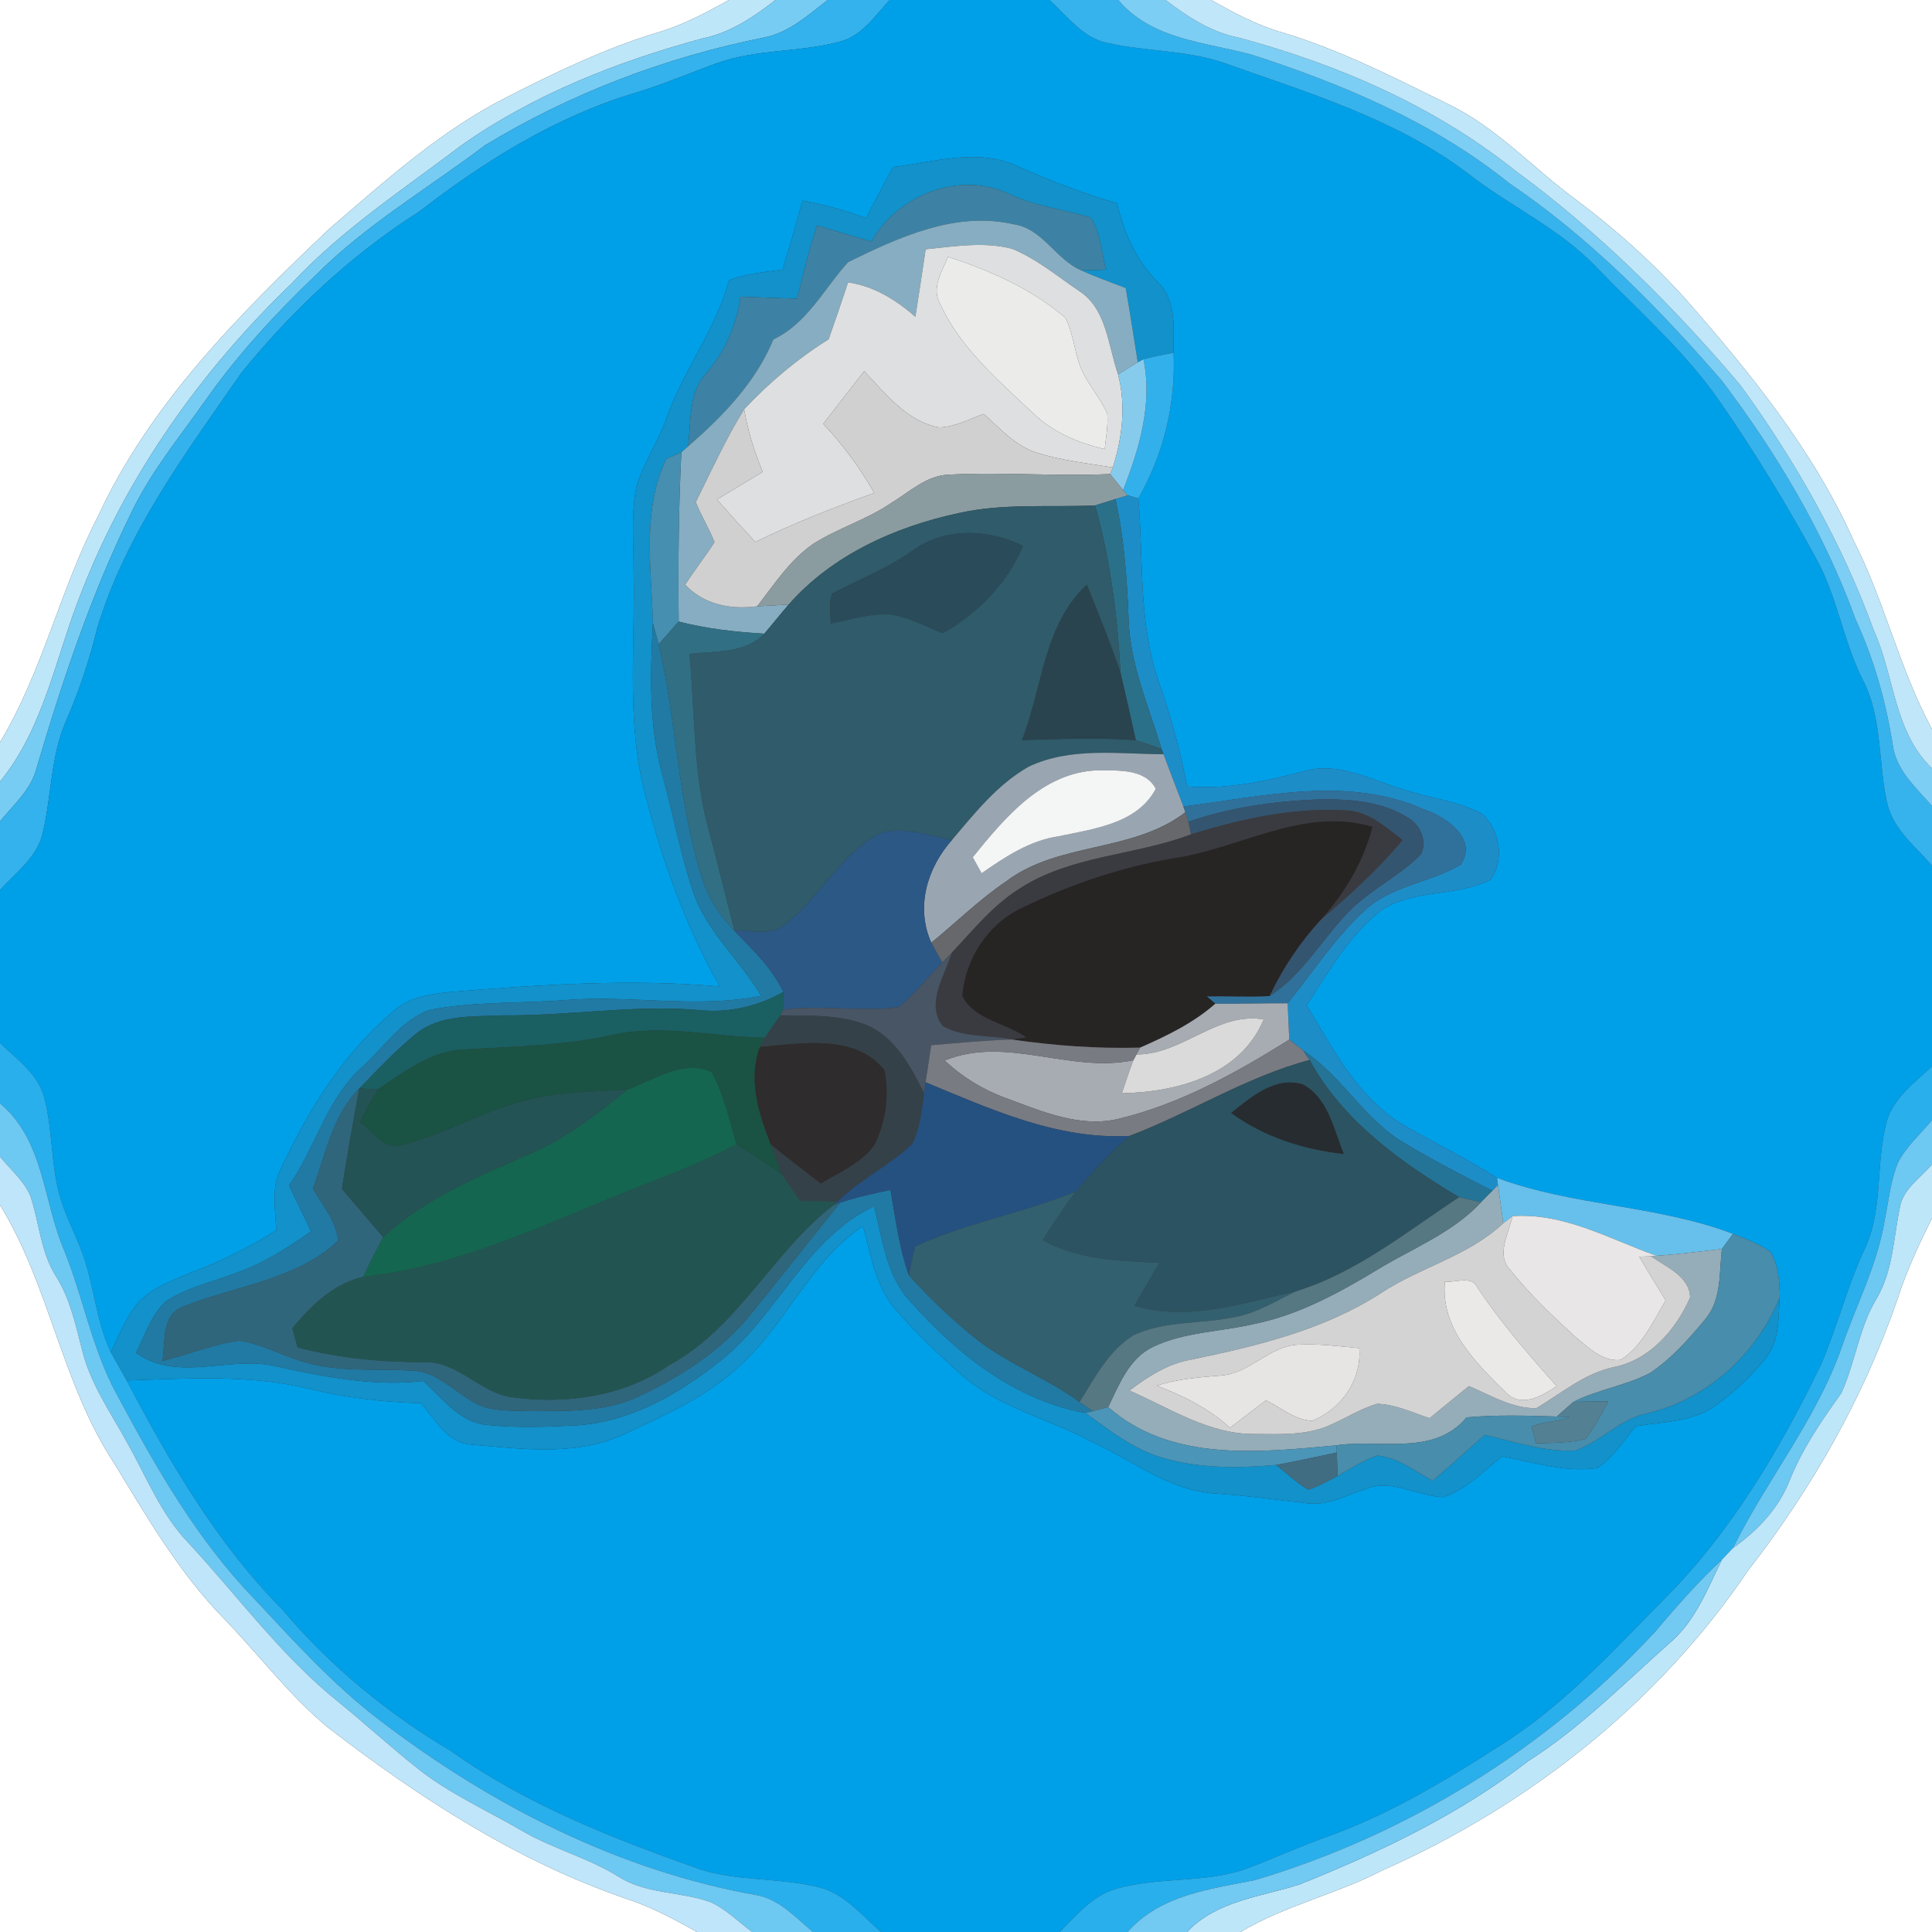 <?xml version="1.0" encoding="UTF-8" ?>
<!DOCTYPE svg PUBLIC "-//W3C//DTD SVG 1.1//EN" "http://www.w3.org/Graphics/SVG/1.1/DTD/svg11.dtd">
<svg width="250pt" height="250pt" viewBox="0 0 250 250" version="1.1" xmlns="http://www.w3.org/2000/svg">
<rect x="0" y="0" width="250" height="250" fill="#333333" stroke="none"/>
<g id="#ffffffff">
<path fill="#ffffff" opacity="1.00" d=" M 0.00 0.00 L 94.32 0.00 C 91.37 1.65 88.37 3.24 85.12 4.20 C 78.35 6.24 71.95 9.32 65.67 12.53 C 57.05 16.85 49.87 23.39 42.61 29.61 C 31.06 40.58 19.43 52.18 12.66 66.85 C 7.77 76.29 5.52 86.89 0.00 96.04 L 0.00 0.00 Z" />
<path fill="#ffffff" opacity="1.00" d=" M 156.72 0.00 L 250.00 0.00 L 250.00 94.35 C 245.78 86.57 243.87 77.80 239.84 69.92 C 234.63 58.28 226.53 48.32 218.20 38.80 C 213.94 34.05 209.18 29.77 204.07 25.95 C 198.47 21.85 193.73 16.53 187.40 13.48 C 180.39 10.03 173.40 6.44 165.89 4.20 C 162.64 3.26 159.65 1.66 156.72 0.00 Z" />
<path fill="#ffffff" opacity="1.00" d=" M 0.00 155.92 C 6.43 166.42 8.00 179.07 14.78 189.36 C 18.99 196.28 23.10 203.37 28.77 209.23 C 33.38 213.94 37.32 219.31 42.43 223.53 C 54.20 232.60 66.86 240.82 80.99 245.68 C 84.23 246.73 87.23 248.33 90.19 250.00 L 0.00 250.00 L 0.00 155.92 Z" />
<path fill="#ffffff" opacity="1.00" d=" M 245.57 168.00 C 246.73 164.42 248.30 161.01 250.00 157.65 L 250.00 250.00 L 160.52 250.00 C 166.29 246.55 172.94 245.11 178.88 242.02 C 197.74 233.69 214.59 220.41 226.17 203.26 C 234.46 192.64 241.19 180.77 245.57 168.00 Z" />
</g>
<g id="#bde6f9ff">
<path fill="#bde6f9" opacity="1.00" d=" M 94.32 0.00 L 100.35 0.00 C 97.53 2.20 94.51 4.24 90.94 4.97 C 79.95 7.94 69.12 12.19 59.76 18.77 C 52.21 24.50 44.20 29.73 37.71 36.71 C 26.09 47.89 16.52 61.33 10.63 76.39 C 7.26 84.69 5.81 94.04 0.00 101.14 L 0.00 96.04 C 5.52 86.89 7.77 76.29 12.66 66.85 C 19.43 52.18 31.06 40.58 42.61 29.61 C 49.87 23.39 57.05 16.85 65.67 12.53 C 71.95 9.32 78.35 6.24 85.12 4.20 C 88.37 3.24 91.37 1.65 94.32 0.00 Z" />
</g>
<g id="#77ccf3ff">
<path fill="#77ccf3" opacity="1.00" d=" M 100.35 0.00 L 107.11 0.00 C 104.60 1.91 102.16 4.19 98.96 4.84 C 86.23 7.37 73.86 12.06 62.77 18.80 C 55.38 24.38 47.29 29.12 40.73 35.73 C 35.61 40.64 30.77 45.87 26.68 51.68 C 23.38 56.37 19.69 60.83 17.16 66.00 C 11.81 76.79 8.01 88.28 4.61 99.81 C 3.79 102.40 1.67 104.23 0.00 106.28 L 0.00 101.14 C 5.81 94.04 7.26 84.69 10.63 76.39 C 16.52 61.33 26.09 47.89 37.71 36.71 C 44.20 29.73 52.21 24.50 59.76 18.77 C 69.12 12.19 79.95 7.94 90.94 4.97 C 94.51 4.24 97.53 2.20 100.35 0.00 Z" />
</g>
<g id="#33b2edff">
<path fill="#33b2ed" opacity="1.00" d=" M 107.11 0.00 L 115.12 0.00 C 113.19 2.11 111.43 4.80 108.45 5.45 C 103.33 6.79 97.88 6.35 92.87 8.15 C 89.24 9.45 85.70 10.99 82.00 12.08 C 71.82 15.17 62.67 20.87 54.32 27.34 C 45.50 32.93 37.81 40.16 31.25 48.24 C 24.03 58.64 16.28 69.03 12.58 81.31 C 11.57 85.42 10.24 89.45 8.53 93.33 C 6.57 97.86 6.67 102.88 5.57 107.62 C 4.94 110.87 2.07 112.86 0.00 115.18 L 0.00 106.28 C 1.67 104.23 3.79 102.40 4.61 99.81 C 8.01 88.28 11.81 76.79 17.16 66.00 C 19.69 60.83 23.38 56.37 26.68 51.68 C 30.77 45.87 35.61 40.64 40.73 35.73 C 47.29 29.12 55.38 24.38 62.77 18.80 C 73.86 12.06 86.23 7.37 98.96 4.84 C 102.16 4.19 104.60 1.91 107.11 0.00 Z" />
</g>
<g id="#00a0e9ff">
<path fill="#00a0e9" opacity="1.00" d=" M 115.12 0.00 L 135.81 0.00 C 138.13 2.07 140.12 4.96 143.38 5.57 C 148.27 6.67 153.39 6.48 158.19 8.07 C 169.05 11.94 180.38 15.27 189.74 22.28 C 195.16 26.58 201.65 29.44 206.48 34.48 C 212.05 40.27 218.21 45.58 222.75 52.26 C 227.18 58.68 231.24 65.35 234.97 72.20 C 237.73 77.13 238.49 82.87 241.02 87.92 C 243.60 92.83 243.01 98.52 244.17 103.79 C 244.89 107.24 247.82 109.48 250.00 112.01 L 250.00 137.98 C 247.78 140.08 245.02 142.03 244.14 145.13 C 242.68 150.49 243.71 156.33 241.35 161.49 C 239.04 166.38 237.76 171.66 235.62 176.62 C 230.36 187.46 224.14 198.02 215.62 206.64 C 208.83 213.50 202.26 220.80 194.00 225.94 C 186.97 230.45 179.73 234.80 171.83 237.63 C 168.44 238.83 165.16 240.32 161.81 241.61 C 156.25 243.79 150.09 242.76 144.42 244.42 C 141.36 245.29 139.28 247.84 137.12 250.00 L 114.00 250.00 C 111.48 247.81 109.22 244.94 105.80 244.17 C 100.87 242.97 95.66 243.44 90.79 241.96 C 79.50 237.98 68.21 233.59 58.39 226.61 C 50.20 221.74 42.78 215.67 36.63 208.38 C 28.12 199.80 21.96 189.26 16.39 178.63 C 24.32 178.38 32.39 177.81 40.17 179.76 C 44.85 180.89 49.64 181.43 54.45 181.58 C 56.34 183.64 57.85 186.77 61.00 186.93 C 67.70 187.50 74.94 188.52 81.20 185.38 C 86.31 183.01 91.58 180.64 95.73 176.73 C 101.75 171.31 104.80 163.25 111.67 158.66 C 112.68 162.29 113.23 166.28 115.73 169.27 C 118.32 172.33 121.26 175.09 124.25 177.77 C 129.11 182.13 135.66 183.57 141.31 186.58 C 146.47 188.95 151.19 192.81 157.05 193.24 C 161.13 193.51 165.19 194.08 169.25 194.54 C 171.89 194.85 174.27 193.46 176.71 192.70 C 180.05 191.27 183.40 193.63 186.78 193.73 C 189.75 192.73 191.97 190.37 194.36 188.45 C 198.43 189.21 202.54 190.57 206.71 189.97 C 208.74 188.57 210.11 186.46 211.63 184.56 C 215.10 183.97 218.94 184.04 221.93 181.93 C 224.42 180.14 226.71 178.03 228.60 175.60 C 230.31 173.41 230.09 170.45 230.31 167.83 C 230.29 165.84 230.13 163.72 229.09 161.98 C 227.62 160.94 225.91 160.30 224.25 159.66 C 214.40 155.91 203.59 156.09 193.73 152.42 C 189.78 149.90 185.56 147.87 181.52 145.52 C 175.68 142.02 172.50 135.73 169.08 130.10 C 171.92 125.73 174.57 121.04 178.74 117.78 C 182.95 115.02 188.43 116.06 192.87 113.84 C 194.74 111.35 194.06 107.27 191.75 105.29 C 188.59 103.63 184.95 103.29 181.60 102.15 C 177.43 100.97 173.22 98.49 168.77 99.79 C 163.82 101.09 158.77 102.19 153.61 101.77 C 152.73 97.10 151.46 92.53 149.89 88.05 C 147.29 80.48 147.98 72.35 147.30 64.49 C 150.58 58.75 152.15 52.25 151.86 45.64 C 151.85 42.44 152.28 38.74 149.67 36.35 C 146.95 33.58 145.43 30.01 144.53 26.29 C 140.10 25.03 135.81 23.34 131.60 21.48 C 126.49 19.13 120.83 20.98 115.56 21.62 C 114.39 23.83 113.21 26.02 112.04 28.22 C 109.37 27.22 106.62 26.47 103.83 25.95 C 103.02 28.94 102.17 31.92 101.25 34.88 C 98.92 35.23 96.52 35.38 94.33 36.28 C 92.57 42.79 88.26 48.10 86.12 54.45 C 85.01 57.41 83.16 60.06 82.32 63.12 C 81.64 66.71 82.00 70.38 81.99 74.01 C 82.20 83.01 81.16 92.14 83.05 101.03 C 85.30 110.28 88.42 119.35 93.13 127.65 C 81.49 126.61 69.83 127.43 58.22 128.36 C 55.86 128.64 53.33 128.93 51.40 130.44 C 44.48 136.07 39.74 143.82 36.07 151.83 C 35.14 154.17 35.66 156.74 35.74 159.18 C 32.27 161.41 28.56 163.23 24.71 164.67 C 22.07 165.81 19.09 166.79 17.34 169.23 C 16.09 171.01 15.25 173.02 14.34 174.99 C 12.40 170.92 12.20 166.31 10.64 162.11 C 9.72 159.60 8.42 157.23 7.70 154.65 C 6.58 150.58 6.82 146.28 5.77 142.20 C 5.02 139.04 2.22 137.08 0.00 134.97 L 0.00 115.18 C 2.07 112.86 4.94 110.87 5.57 107.62 C 6.67 102.88 6.57 97.86 8.53 93.33 C 10.24 89.45 11.57 85.42 12.58 81.31 C 16.28 69.03 24.03 58.64 31.25 48.24 C 37.81 40.16 45.50 32.93 54.32 27.34 C 62.67 20.87 71.82 15.17 82.00 12.08 C 85.70 10.99 89.24 9.45 92.87 8.15 C 97.88 6.35 103.33 6.79 108.45 5.45 C 111.43 4.80 113.19 2.11 115.12 0.00 Z" />
</g>
<g id="#36b3edff">
<path fill="#36b3ed" opacity="1.00" d=" M 135.81 0.00 L 144.71 0.00 C 149.08 5.20 156.02 5.43 162.08 7.11 C 173.88 10.94 185.54 15.85 195.28 23.70 C 205.70 30.74 214.55 39.77 222.77 49.22 C 229.92 58.66 236.06 68.97 240.11 80.14 C 242.48 85.27 244.01 90.70 244.90 96.27 C 245.30 99.62 247.91 101.91 250.00 104.29 L 250.00 112.01 C 247.82 109.48 244.89 107.24 244.17 103.79 C 243.01 98.52 243.60 92.83 241.02 87.92 C 238.49 82.87 237.73 77.13 234.97 72.20 C 231.24 65.35 227.18 58.68 222.75 52.26 C 218.21 45.58 212.05 40.27 206.48 34.48 C 201.65 29.44 195.16 26.58 189.74 22.28 C 180.38 15.27 169.05 11.94 158.19 8.07 C 153.39 6.48 148.27 6.67 143.38 5.57 C 140.12 4.96 138.13 2.07 135.81 0.00 Z" />
</g>
<g id="#7ccef4ff">
<path fill="#7ccef4" opacity="1.00" d=" M 144.71 0.00 L 150.82 0.00 C 153.65 2.16 156.68 4.15 160.23 4.86 C 173.05 8.29 185.56 13.69 195.99 22.02 C 206.87 29.98 216.49 39.56 225.19 49.82 C 232.30 59.59 238.35 70.24 242.49 81.63 C 245.16 87.52 245.06 94.69 250.00 99.43 L 250.00 104.29 C 247.91 101.91 245.30 99.62 244.90 96.27 C 244.01 90.70 242.48 85.27 240.11 80.14 C 236.06 68.97 229.92 58.66 222.77 49.22 C 214.55 39.77 205.70 30.74 195.28 23.70 C 185.54 15.85 173.88 10.94 162.08 7.11 C 156.02 5.43 149.08 5.20 144.71 0.00 Z" />
</g>
<g id="#bfe7f9ff">
<path fill="#bfe7f9" opacity="1.00" d=" M 150.82 0.00 L 156.72 0.00 C 159.65 1.66 162.64 3.26 165.89 4.20 C 173.40 6.44 180.39 10.03 187.40 13.48 C 193.73 16.53 198.47 21.85 204.07 25.95 C 209.18 29.77 213.94 34.05 218.20 38.80 C 226.53 48.32 234.63 58.28 239.84 69.92 C 243.87 77.80 245.78 86.57 250.00 94.35 L 250.00 99.43 C 245.06 94.69 245.16 87.52 242.49 81.63 C 238.35 70.24 232.30 59.59 225.19 49.82 C 216.49 39.56 206.87 29.98 195.99 22.02 C 185.56 13.69 173.05 8.29 160.23 4.86 C 156.68 4.15 153.65 2.16 150.82 0.00 Z" />
</g>
<g id="#1291caff">
<path fill="#1291ca" opacity="1.00" d=" M 115.56 21.62 C 120.83 20.98 126.49 19.13 131.60 21.48 C 135.81 23.34 140.10 25.03 144.53 26.29 C 145.43 30.01 146.95 33.58 149.67 36.35 C 152.28 38.74 151.85 42.44 151.86 45.64 C 150.55 45.90 149.25 46.14 147.97 46.49 L 147.23 46.88 C 146.72 43.68 146.23 40.47 145.67 37.27 C 143.75 36.52 141.80 35.84 139.92 34.99 C 140.71 34.96 142.30 34.92 143.09 34.90 C 142.57 32.63 142.39 30.18 141.14 28.16 C 137.68 27.12 134.03 26.71 130.72 25.18 C 124.36 22.00 116.15 25.19 112.77 31.27 C 110.41 30.59 108.06 29.88 105.71 29.17 C 104.74 32.30 103.90 35.47 103.15 38.66 C 100.71 38.57 98.28 38.49 95.84 38.40 C 95.29 42.08 93.84 45.54 91.36 48.35 C 89.03 50.92 89.46 54.57 89.03 57.77 C 88.81 57.95 88.38 58.33 88.17 58.52 C 87.68 58.73 86.71 59.16 86.22 59.38 C 83.04 66.01 84.30 73.54 84.49 80.62 C 84.15 87.17 83.93 93.86 85.71 100.25 C 87.15 105.52 88.13 110.93 89.93 116.10 C 91.87 120.92 95.88 124.45 98.50 128.87 C 90.06 130.54 81.49 128.71 73.00 129.42 C 67.15 129.87 61.21 129.56 55.44 130.72 C 51.91 132.09 49.72 135.48 46.99 137.96 C 42.31 142.09 40.88 148.40 37.42 153.40 C 38.33 155.39 39.32 157.35 40.26 159.34 C 37.09 161.58 33.77 163.69 30.05 164.90 C 27.14 166.01 23.98 166.67 21.38 168.47 C 19.52 170.25 18.74 172.81 17.61 175.07 C 23.15 178.98 29.83 175.29 35.91 176.85 C 42.10 178.17 48.40 179.44 54.77 178.70 C 57.27 180.93 59.53 184.16 63.18 184.40 C 66.85 184.77 70.56 184.65 74.25 184.46 C 81.33 184.13 87.74 180.45 93.16 176.13 C 100.62 170.23 104.19 160.33 113.08 156.09 C 114.23 160.25 114.63 164.95 117.69 168.28 C 123.70 175.10 131.28 181.16 140.44 182.83 C 143.55 185.07 146.64 187.52 150.37 188.62 C 155.15 190.04 160.23 190.00 165.15 189.56 C 166.50 190.65 167.78 191.85 169.27 192.76 C 170.60 192.33 171.85 191.65 173.08 190.98 C 174.76 190.06 176.38 188.95 178.23 188.35 C 180.90 188.58 183.09 190.39 185.40 191.61 C 187.66 189.65 189.89 187.65 192.12 185.67 C 195.97 186.55 199.83 187.90 203.83 187.70 C 207.11 186.55 209.55 183.68 213.03 182.90 C 220.79 181.17 227.39 175.16 230.31 167.83 C 230.09 170.45 230.31 173.41 228.60 175.60 C 226.71 178.03 224.42 180.14 221.93 181.93 C 218.94 184.04 215.10 183.97 211.63 184.56 C 210.11 186.46 208.74 188.57 206.71 189.97 C 202.54 190.57 198.43 189.21 194.36 188.45 C 191.97 190.37 189.75 192.73 186.78 193.73 C 183.40 193.63 180.05 191.27 176.71 192.70 C 174.27 193.46 171.89 194.85 169.25 194.54 C 165.19 194.08 161.13 193.51 157.05 193.24 C 151.19 192.81 146.47 188.95 141.31 186.58 C 135.66 183.57 129.11 182.13 124.25 177.77 C 121.26 175.09 118.32 172.33 115.73 169.27 C 113.23 166.28 112.68 162.29 111.67 158.66 C 104.80 163.25 101.75 171.31 95.73 176.73 C 91.58 180.64 86.31 183.01 81.20 185.38 C 74.94 188.52 67.70 187.50 61.00 186.93 C 57.85 186.77 56.34 183.64 54.45 181.58 C 49.64 181.43 44.85 180.89 40.17 179.76 C 32.39 177.81 24.32 178.38 16.39 178.63 C 15.71 177.41 15.00 176.21 14.34 174.99 C 15.25 173.02 16.09 171.01 17.34 169.23 C 19.09 166.79 22.07 165.81 24.71 164.67 C 28.56 163.23 32.27 161.41 35.74 159.18 C 35.66 156.74 35.14 154.17 36.07 151.83 C 39.74 143.82 44.48 136.07 51.40 130.44 C 53.33 128.93 55.86 128.64 58.22 128.36 C 69.83 127.43 81.49 126.61 93.13 127.65 C 88.42 119.35 85.30 110.28 83.05 101.03 C 81.16 92.14 82.20 83.01 81.99 74.01 C 82.00 70.38 81.64 66.71 82.32 63.12 C 83.16 60.06 85.01 57.41 86.12 54.45 C 88.26 48.10 92.57 42.79 94.33 36.28 C 96.52 35.38 98.92 35.23 101.25 34.88 C 102.17 31.92 103.02 28.94 103.83 25.95 C 106.62 26.47 109.37 27.22 112.04 28.22 C 113.21 26.02 114.39 23.83 115.56 21.62 Z" />
</g>
<g id="#3d82a4ff">
<path fill="#3d82a4" opacity="1.00" d=" M 112.77 31.27 C 116.15 25.19 124.36 22.00 130.72 25.18 C 134.03 26.71 137.68 27.12 141.14 28.16 C 142.39 30.18 142.57 32.63 143.09 34.90 C 142.30 34.92 140.71 34.96 139.92 34.99 C 136.59 33.57 134.89 29.51 131.10 29.01 C 123.63 27.30 116.28 30.71 109.74 33.92 C 106.62 37.36 104.49 41.81 100.07 43.92 C 97.77 49.51 93.51 53.86 89.03 57.77 C 89.46 54.57 89.03 50.92 91.36 48.35 C 93.84 45.54 95.29 42.08 95.84 38.40 C 98.28 38.49 100.71 38.57 103.15 38.66 C 103.90 35.47 104.74 32.30 105.71 29.17 C 108.06 29.88 110.41 30.59 112.77 31.27 Z" />
</g>
<g id="#86adc1ff">
<path fill="#86adc1" opacity="1.00" d=" M 109.74 33.92 C 116.28 30.71 123.63 27.30 131.10 29.01 C 134.89 29.51 136.59 33.57 139.92 34.99 C 141.80 35.84 143.75 36.52 145.67 37.27 C 146.23 40.47 146.72 43.68 147.23 46.88 C 146.59 47.28 145.32 48.06 144.68 48.46 C 143.38 44.74 143.22 39.93 139.59 37.62 C 136.78 35.72 134.12 33.48 130.95 32.19 C 127.29 31.24 123.47 31.89 119.78 32.26 C 119.36 35.18 118.89 38.08 118.45 40.99 C 115.95 38.81 113.08 37.01 109.74 36.54 C 108.93 39.01 108.09 41.46 107.22 43.91 C 103.19 46.42 99.54 49.50 96.29 52.96 C 93.92 56.80 92.04 60.92 90.04 64.97 C 90.74 66.74 91.76 68.37 92.46 70.15 C 91.26 72.03 89.88 73.78 88.67 75.66 C 91.10 78.25 94.57 78.91 97.98 78.45 C 99.34 78.39 100.70 78.31 102.06 78.22 C 100.98 79.46 99.97 80.76 98.90 82.00 C 95.17 81.78 91.44 81.36 87.82 80.43 C 87.74 73.12 87.80 65.81 88.17 58.52 C 88.38 58.33 88.81 57.95 89.03 57.77 C 93.51 53.86 97.77 49.51 100.07 43.92 C 104.49 41.81 106.62 37.36 109.74 33.92 Z" />
</g>
<g id="#dedfe0ff">
<path fill="#dedfe0" opacity="1.00" d=" M 119.78 32.26 C 123.47 31.89 127.29 31.24 130.95 32.19 C 134.12 33.48 136.78 35.72 139.59 37.62 C 143.22 39.93 143.38 44.74 144.68 48.46 C 145.72 52.44 145.23 56.61 144.00 60.49 C 140.71 59.95 137.37 59.59 134.18 58.59 C 131.39 57.71 129.41 55.45 127.30 53.56 C 125.40 54.23 123.54 55.27 121.49 55.31 C 117.33 54.51 114.58 50.93 111.82 48.03 C 110.05 50.30 108.28 52.57 106.52 54.85 C 109.08 57.55 111.29 60.56 113.13 63.78 C 107.91 65.67 102.73 67.69 97.74 70.13 C 96.06 68.32 94.41 66.49 92.77 64.64 C 94.75 63.45 96.72 62.25 98.69 61.06 C 97.61 58.45 96.77 55.74 96.29 52.96 C 99.54 49.50 103.19 46.42 107.22 43.91 C 108.09 41.46 108.93 39.01 109.74 36.54 C 113.08 37.01 115.95 38.81 118.45 40.99 C 118.89 38.08 119.36 35.18 119.78 32.26 M 122.68 33.23 C 121.87 35.17 120.46 37.31 121.69 39.40 C 124.29 45.06 129.16 49.20 133.60 53.39 C 136.15 55.92 139.51 57.31 142.95 58.12 C 143.11 56.59 143.41 55.05 143.28 53.51 C 142.40 51.60 141.01 49.98 140.07 48.10 C 139.04 45.88 138.98 43.32 137.87 41.13 C 133.49 37.36 128.12 35.02 122.68 33.23 Z" />
</g>
<g id="#ebebeaff">
<path fill="#ebebea" opacity="1.00" d=" M 122.68 33.23 C 128.12 35.02 133.49 37.36 137.87 41.13 C 138.98 43.32 139.04 45.88 140.07 48.10 C 141.01 49.98 142.40 51.60 143.28 53.51 C 143.41 55.05 143.11 56.59 142.95 58.12 C 139.51 57.31 136.15 55.92 133.60 53.39 C 129.16 49.20 124.29 45.06 121.69 39.40 C 120.46 37.31 121.87 35.17 122.68 33.23 Z" />
</g>
<g id="#32b0ecff">
<path fill="#32b0ec" opacity="1.00" d=" M 147.97 46.49 C 149.25 46.14 150.55 45.90 151.86 45.64 C 152.15 52.25 150.58 58.75 147.30 64.49 C 146.96 64.39 146.27 64.19 145.93 64.10 L 145.33 63.42 C 147.42 58.04 149.15 52.31 147.97 46.49 Z" />
</g>
<g id="#87cbecff">
<path fill="#87cbec" opacity="1.00" d=" M 144.68 48.46 C 145.32 48.06 146.59 47.28 147.23 46.88 L 147.97 46.49 C 149.15 52.31 147.42 58.04 145.33 63.42 C 144.91 62.90 144.07 61.86 143.65 61.34 L 144.00 60.49 C 145.23 56.61 145.72 52.44 144.68 48.46 Z" />
</g>
<g id="#d1d0d0ff">
<path fill="#d1d0d0" opacity="1.00" d=" M 106.52 54.85 C 108.28 52.57 110.05 50.30 111.82 48.03 C 114.58 50.93 117.33 54.51 121.49 55.31 C 123.54 55.27 125.40 54.23 127.30 53.56 C 129.41 55.45 131.39 57.71 134.18 58.59 C 137.37 59.59 140.71 59.95 144.00 60.49 L 143.65 61.34 C 136.74 61.67 129.82 61.06 122.91 61.41 C 119.90 61.46 117.65 63.70 115.21 65.16 C 112.09 67.27 108.42 68.35 105.24 70.37 C 102.22 72.45 100.20 75.60 97.98 78.45 C 94.57 78.91 91.10 78.25 88.67 75.66 C 89.88 73.78 91.26 72.03 92.46 70.15 C 91.76 68.37 90.74 66.74 90.04 64.97 C 92.04 60.92 93.92 56.80 96.29 52.96 C 96.77 55.74 97.61 58.45 98.69 61.06 C 96.72 62.25 94.75 63.45 92.77 64.64 C 94.41 66.49 96.06 68.32 97.74 70.13 C 102.73 67.69 107.91 65.67 113.13 63.78 C 111.29 60.56 109.08 57.55 106.52 54.85 Z" />
</g>
<g id="#468fb0ff">
<path fill="#468fb0" opacity="1.00" d=" M 86.22 59.38 C 86.71 59.16 87.68 58.73 88.17 58.52 C 87.80 65.81 87.74 73.12 87.82 80.43 C 86.95 81.40 86.09 82.38 85.23 83.36 C 84.97 82.45 84.73 81.53 84.49 80.62 C 84.30 73.54 83.04 66.01 86.22 59.38 Z" />
</g>
<g id="#8b9ca1ff">
<path fill="#8b9ca1" opacity="1.00" d=" M 115.21 65.16 C 117.65 63.70 119.90 61.46 122.91 61.41 C 129.82 61.06 136.74 61.67 143.65 61.34 C 144.07 61.86 144.91 62.90 145.33 63.42 L 145.93 64.10 C 145.53 64.22 144.74 64.46 144.34 64.58 C 143.68 64.79 142.36 65.19 141.70 65.40 C 135.82 65.67 129.86 65.09 124.07 66.39 C 115.85 68.15 107.70 71.80 102.06 78.22 C 100.70 78.31 99.34 78.39 97.98 78.45 C 100.20 75.60 102.22 72.45 105.24 70.37 C 108.42 68.35 112.09 67.27 115.21 65.16 Z" />
</g>
<g id="#1d8dc8ff">
<path fill="#1d8dc8" opacity="1.00" d=" M 144.34 64.58 C 144.74 64.46 145.53 64.22 145.93 64.10 C 146.27 64.19 146.96 64.39 147.30 64.49 C 147.98 72.35 147.29 80.48 149.89 88.05 C 151.46 92.53 152.73 97.10 153.61 101.77 C 158.77 102.19 163.82 101.09 168.77 99.79 C 173.22 98.49 177.43 100.97 181.60 102.15 C 184.95 103.29 188.59 103.63 191.75 105.29 C 194.06 107.27 194.74 111.35 192.87 113.84 C 188.43 116.06 182.95 115.02 178.74 117.78 C 174.57 121.04 171.92 125.73 169.08 130.10 C 172.50 135.73 175.68 142.02 181.52 145.52 C 185.56 147.87 189.78 149.90 193.73 152.42 L 193.83 153.35 L 193.12 154.08 C 189.34 152.17 185.59 150.20 181.95 148.04 C 176.60 145.04 173.73 139.24 168.62 135.93 C 168.17 135.58 167.28 134.88 166.83 134.53 C 166.76 132.96 166.68 131.39 166.62 129.83 C 169.92 125.74 172.81 121.26 176.71 117.70 C 180.18 114.58 185.09 114.19 189.02 111.89 C 191.27 108.55 187.11 105.68 184.30 104.76 C 174.35 100.30 163.43 103.09 153.13 104.36 C 152.28 102.10 151.39 99.86 150.56 97.60 L 150.31 96.92 C 148.64 91.37 146.20 85.93 146.04 80.05 C 145.84 74.86 145.47 69.66 144.34 64.58 Z" />
</g>
<g id="#2b7089ff">
<path fill="#2b7089" opacity="1.00" d=" M 144.34 64.58 C 145.47 69.66 145.84 74.86 146.04 80.05 C 146.20 85.93 148.64 91.37 150.31 96.92 C 149.20 96.51 148.09 96.13 146.97 95.78 C 146.34 92.87 145.67 89.98 145.00 87.08 C 144.60 79.76 143.70 72.47 141.70 65.40 C 142.36 65.19 143.68 64.79 144.34 64.58 Z" />
</g>
<g id="#2f5b6aff">
<path fill="#2f5b6a" opacity="1.00" d=" M 102.06 78.22 C 107.70 71.80 115.85 68.15 124.07 66.39 C 129.86 65.09 135.82 65.67 141.70 65.40 C 143.70 72.47 144.60 79.76 145.00 87.08 C 143.69 83.22 142.15 79.45 140.63 75.67 C 135.01 80.92 134.92 89.02 132.25 95.76 C 137.15 95.64 142.07 95.40 146.97 95.78 C 148.09 96.13 149.20 96.51 150.31 96.92 L 150.56 97.60 C 144.76 97.58 138.56 96.63 133.13 99.20 C 129.09 101.48 126.14 105.21 123.18 108.70 C 120.14 108.13 116.93 106.88 113.86 107.83 C 108.48 110.61 105.92 116.63 101.03 120.01 C 99.21 121.02 97.00 120.38 95.03 120.37 C 93.89 116.03 92.87 111.67 91.68 107.35 C 89.65 99.94 89.94 92.19 89.21 84.61 C 92.52 84.21 96.36 84.60 98.90 82.00 C 99.97 80.76 100.98 79.46 102.06 78.22 M 118.17 71.20 C 114.93 73.55 111.16 74.95 107.66 76.84 C 107.22 78.06 107.49 79.41 107.51 80.68 C 109.95 80.18 112.38 79.42 114.89 79.46 C 117.40 79.76 119.68 80.99 121.99 81.94 C 126.55 79.34 130.31 75.52 132.36 70.64 C 127.92 68.44 122.31 68.22 118.17 71.20 Z" />
</g>
<g id="#2a4b5aff">
<path fill="#2a4b5a" opacity="1.00" d=" M 118.17 71.20 C 122.31 68.22 127.92 68.44 132.36 70.64 C 130.31 75.52 126.55 79.34 121.99 81.94 C 119.68 80.99 117.40 79.76 114.89 79.46 C 112.38 79.42 109.95 80.18 107.51 80.68 C 107.49 79.41 107.22 78.06 107.66 76.84 C 111.16 74.95 114.93 73.55 118.17 71.20 Z" />
</g>
<g id="#29444fff">
<path fill="#29444f" opacity="1.00" d=" M 132.25 95.76 C 134.92 89.02 135.01 80.92 140.63 75.67 C 142.15 79.45 143.69 83.22 145.00 87.08 C 145.67 89.98 146.34 92.87 146.97 95.78 C 142.07 95.40 137.15 95.64 132.25 95.76 Z" />
</g>
<g id="#316f84ff">
<path fill="#316f84" opacity="1.00" d=" M 87.82 80.43 C 91.44 81.36 95.17 81.78 98.90 82.00 C 96.36 84.60 92.52 84.21 89.21 84.61 C 89.94 92.19 89.65 99.94 91.68 107.35 C 92.87 111.67 93.89 116.03 95.03 120.37 L 95.42 120.86 C 93.50 118.90 91.81 116.66 90.97 114.02 C 87.70 104.09 87.59 93.49 85.23 83.36 C 86.09 82.38 86.95 81.40 87.82 80.43 Z" />
</g>
<g id="#207aa4ff">
<path fill="#207aa4" opacity="1.00" d=" M 84.49 80.62 C 84.73 81.53 84.97 82.45 85.23 83.36 C 87.59 93.49 87.70 104.09 90.97 114.02 C 91.81 116.66 93.50 118.90 95.42 120.86 C 97.67 123.13 99.98 125.42 101.36 128.36 C 98.00 130.27 94.17 131.12 90.31 130.69 C 81.85 130.00 73.42 131.48 64.96 131.39 C 61.18 131.57 56.88 131.25 53.77 133.82 C 51.16 135.95 48.85 138.43 46.50 140.85 C 43.02 144.33 42.12 149.37 40.50 153.84 C 41.76 155.97 43.52 158.01 43.76 160.57 C 38.28 165.65 30.56 166.36 23.90 169.01 C 20.84 169.99 21.41 173.60 21.03 176.09 C 24.35 175.29 27.55 173.94 30.94 173.48 C 33.89 173.88 36.50 175.45 39.34 176.23 C 43.86 177.62 48.62 177.06 53.26 177.37 C 56.26 177.36 58.40 179.72 60.81 181.14 C 62.96 182.71 65.76 182.49 68.28 182.60 C 73.12 182.57 78.20 182.80 82.68 180.68 C 88.08 178.13 93.29 174.82 97.09 170.13 C 100.99 165.32 104.82 160.46 108.70 155.63 C 110.83 154.90 113.03 154.44 115.23 153.97 C 115.88 157.68 116.35 161.45 117.61 165.02 C 120.19 167.90 123.02 170.56 126.01 173.01 C 130.19 176.40 135.35 178.24 139.69 181.41 C 140.12 181.71 140.99 182.30 141.42 182.60 L 140.44 182.83 C 131.28 181.16 123.70 175.10 117.69 168.28 C 114.63 164.95 114.23 160.25 113.08 156.09 C 104.19 160.33 100.62 170.23 93.16 176.13 C 87.74 180.45 81.33 184.13 74.25 184.46 C 70.56 184.65 66.85 184.77 63.18 184.40 C 59.53 184.16 57.27 180.93 54.77 178.70 C 48.40 179.44 42.10 178.17 35.91 176.85 C 29.83 175.29 23.15 178.98 17.61 175.07 C 18.74 172.81 19.52 170.25 21.38 168.47 C 23.98 166.67 27.14 166.01 30.05 164.90 C 33.77 163.69 37.09 161.58 40.26 159.34 C 39.32 157.35 38.33 155.39 37.42 153.40 C 40.88 148.40 42.31 142.09 46.99 137.96 C 49.72 135.48 51.91 132.09 55.44 130.72 C 61.21 129.56 67.15 129.87 73.00 129.42 C 81.49 128.71 90.06 130.54 98.50 128.87 C 95.88 124.45 91.87 120.92 89.93 116.10 C 88.13 110.93 87.15 105.52 85.71 100.25 C 83.93 93.86 84.15 87.17 84.49 80.62 Z" />
</g>
<g id="#99a6b2ff">
<path fill="#99a6b2" opacity="1.00" d=" M 133.13 99.20 C 138.56 96.63 144.76 97.58 150.56 97.60 C 151.39 99.86 152.28 102.10 153.13 104.36 L 153.39 105.10 C 146.55 110.37 137.04 108.88 130.19 114.05 C 126.73 116.40 123.73 119.34 120.51 121.99 C 118.45 117.38 119.97 112.32 123.18 108.70 C 126.14 105.21 129.09 101.48 133.13 99.20 M 125.87 110.93 C 126.16 111.45 126.73 112.48 127.02 113.00 C 130.08 110.87 133.29 108.74 137.07 108.20 C 141.56 107.24 147.18 106.59 149.56 102.07 C 148.16 99.40 144.56 99.72 141.98 99.68 C 134.88 99.95 129.99 105.83 125.87 110.93 Z" />
</g>
<g id="#f4f5f5ff">
<path fill="#f4f5f5" opacity="1.00" d=" M 125.87 110.93 C 129.99 105.83 134.88 99.95 141.98 99.68 C 144.56 99.72 148.16 99.40 149.56 102.07 C 147.18 106.59 141.56 107.24 137.07 108.20 C 133.29 108.74 130.08 110.87 127.02 113.00 C 126.73 112.48 126.16 111.45 125.87 110.93 Z" />
</g>
<g id="#30719bff">
<path fill="#30719b" opacity="1.00" d=" M 153.13 104.36 C 163.43 103.09 174.35 100.30 184.30 104.76 C 187.11 105.68 191.27 108.55 189.02 111.89 C 185.09 114.19 180.18 114.58 176.71 117.70 C 172.81 121.26 169.92 125.74 166.62 129.83 C 163.50 129.81 160.38 129.92 157.26 129.88 C 156.98 129.64 156.42 129.16 156.14 128.92 C 158.85 128.88 161.56 129.01 164.27 128.89 C 168.67 126.09 171.13 121.34 174.76 117.75 C 177.51 114.99 181.16 113.33 183.88 110.54 C 184.71 108.81 183.78 106.72 182.19 105.81 C 178.97 103.77 175.02 103.42 171.30 103.43 C 165.36 103.59 159.39 104.41 153.76 106.33 C 153.67 106.02 153.48 105.41 153.39 105.10 L 153.13 104.36 Z" />
</g>
<g id="#345570ff">
<path fill="#345570" opacity="1.00" d=" M 153.76 106.33 C 159.39 104.41 165.36 103.59 171.30 103.43 C 175.02 103.42 178.97 103.77 182.19 105.81 C 183.78 106.72 184.71 108.81 183.88 110.54 C 181.16 113.33 177.51 114.99 174.76 117.75 C 171.13 121.34 168.67 126.09 164.27 128.89 C 165.98 125.27 168.21 121.92 170.94 118.98 C 174.68 115.79 178.32 112.48 181.48 108.70 C 179.26 107.00 176.99 104.90 174.02 104.87 C 167.25 104.48 160.54 105.99 154.12 107.97 C 154.03 107.56 153.85 106.74 153.76 106.33 Z" />
</g>
<g id="#66686bff">
<path fill="#66686b" opacity="1.00" d=" M 153.39 105.10 C 153.48 105.41 153.67 106.02 153.76 106.33 C 153.85 106.74 154.03 107.56 154.12 107.97 C 146.88 110.73 138.67 110.66 132.03 114.93 C 128.52 117.09 125.94 120.35 123.15 123.30 C 122.84 123.61 122.23 124.25 121.93 124.56 C 121.44 123.71 120.97 122.85 120.51 121.99 C 123.73 119.34 126.73 116.40 130.19 114.05 C 137.04 108.88 146.55 110.37 153.39 105.10 Z" />
</g>
<g id="#3a3b40ff">
<path fill="#3a3b40" opacity="1.00" d=" M 154.12 107.97 C 160.54 105.99 167.25 104.48 174.02 104.87 C 176.99 104.90 179.26 107.00 181.48 108.70 C 178.32 112.48 174.68 115.79 170.94 118.98 C 174.02 115.53 176.45 111.50 177.59 106.99 C 168.71 104.36 160.57 109.75 152.00 111.04 C 145.17 112.18 138.55 114.42 132.32 117.44 C 127.91 119.45 124.89 124.07 124.53 128.86 C 126.02 131.98 130.18 132.34 132.81 134.25 C 132.34 134.31 131.41 134.44 130.94 134.51 C 127.99 133.89 124.62 134.31 121.97 132.75 C 119.75 129.87 122.26 126.24 123.15 123.30 C 125.94 120.35 128.52 117.09 132.03 114.93 C 138.67 110.66 146.88 110.73 154.12 107.97 Z" />
</g>
<g id="#272424ff">
<path fill="#272424" opacity="1.00" d=" M 152.00 111.04 C 160.57 109.75 168.71 104.36 177.59 106.99 C 176.45 111.50 174.02 115.53 170.94 118.98 C 168.21 121.92 165.98 125.27 164.27 128.89 C 161.56 129.01 158.85 128.88 156.14 128.92 C 156.42 129.16 156.98 129.64 157.26 129.88 C 154.41 132.39 150.97 134.05 147.53 135.56 C 141.97 135.71 136.43 135.31 130.94 134.51 L 130.94 134.51 C 131.41 134.44 132.34 134.31 132.81 134.25 C 130.18 132.34 126.02 131.98 124.53 128.86 C 124.89 124.07 127.91 119.45 132.32 117.44 C 138.55 114.42 145.17 112.18 152.00 111.04 Z" />
</g>
<g id="#2c5885ff">
<path fill="#2c5885" opacity="1.00" d=" M 113.86 107.83 C 116.93 106.88 120.14 108.13 123.18 108.70 C 119.97 112.32 118.45 117.38 120.51 121.99 C 120.97 122.85 121.44 123.71 121.93 124.56 C 120.03 126.44 118.40 128.58 116.36 130.31 C 111.38 131.02 106.30 129.95 101.30 130.66 C 101.31 130.08 101.35 128.94 101.36 128.36 C 99.98 125.42 97.67 123.13 95.42 120.86 L 95.03 120.37 C 97.00 120.38 99.21 121.02 101.03 120.01 C 105.92 116.63 108.48 110.61 113.86 107.83 Z" />
</g>
<g id="#485564ff">
<path fill="#485564" opacity="1.00" d=" M 116.36 130.31 C 118.40 128.58 120.03 126.44 121.93 124.56 C 122.23 124.25 122.84 123.61 123.15 123.30 C 122.26 126.24 119.75 129.87 121.97 132.75 C 124.62 134.31 127.99 133.89 130.94 134.51 L 130.94 134.51 C 127.44 134.63 123.99 134.95 120.50 135.25 C 120.25 136.85 120.01 138.45 119.77 140.05 C 119.72 140.41 119.63 141.13 119.58 141.49 C 117.87 138.07 115.90 134.28 112.20 132.67 C 108.65 131.25 104.74 131.43 100.99 131.39 L 101.30 130.66 C 106.30 129.95 111.38 131.02 116.36 130.31 Z" />
</g>
<g id="#1a5f62ff">
<path fill="#1a5f62" opacity="1.00" d=" M 90.31 130.69 C 94.17 131.12 98.00 130.27 101.36 128.36 C 101.35 128.94 101.31 130.08 101.30 130.66 L 100.99 131.39 C 100.31 132.35 99.64 133.31 98.98 134.28 C 92.42 134.21 85.82 132.47 79.29 133.92 C 72.92 135.34 66.41 135.42 59.93 135.81 C 55.71 136.03 52.29 138.72 48.91 140.96 C 48.31 140.93 47.11 140.87 46.50 140.85 C 48.85 138.43 51.16 135.95 53.77 133.82 C 56.88 131.25 61.18 131.57 64.96 131.39 C 73.42 131.48 81.85 130.00 90.31 130.69 Z" />
</g>
<g id="#a7acb3ff">
<path fill="#a7acb3" opacity="1.00" d=" M 157.26 129.88 C 160.38 129.92 163.50 129.81 166.62 129.83 C 166.68 131.39 166.76 132.96 166.83 134.53 C 159.98 138.81 152.77 142.83 144.85 144.75 C 139.79 146.01 134.82 143.80 130.15 142.09 C 127.21 141.02 124.52 139.36 122.23 137.23 C 130.21 133.96 138.47 138.92 146.66 137.19 C 146.12 138.59 145.65 140.03 145.17 141.46 C 152.28 141.34 160.55 139.11 163.52 131.91 C 157.46 130.89 153.04 136.47 147.05 136.45 L 147.53 135.56 C 150.97 134.05 154.41 132.39 157.26 129.88 Z" />
</g>
<g id="#354149ff">
<path fill="#354149" opacity="1.00" d=" M 100.99 131.39 C 104.74 131.43 108.65 131.25 112.20 132.67 C 115.90 134.28 117.87 138.07 119.58 141.49 C 119.25 143.70 119.09 146.04 118.03 148.05 C 115.08 150.85 111.30 152.60 108.41 155.48 C 106.77 155.43 105.14 155.40 103.51 155.41 C 102.74 154.26 101.96 153.13 101.18 151.99 C 100.67 150.69 100.21 149.37 99.73 148.06 C 101.85 149.82 104.05 151.45 106.22 153.14 C 108.63 151.68 111.43 150.53 113.13 148.18 C 114.62 145.23 115.10 141.69 114.44 138.46 C 110.62 133.73 103.65 135.02 98.33 135.49 C 98.50 135.19 98.82 134.58 98.98 134.28 C 99.64 133.31 100.31 132.35 100.99 131.39 Z" />
</g>
<g id="#dadadaff">
<path fill="#dadada" opacity="1.00" d=" M 147.05 136.45 C 153.04 136.47 157.46 130.89 163.52 131.91 C 160.55 139.11 152.28 141.34 145.17 141.46 C 145.65 140.03 146.12 138.59 146.66 137.19 L 147.05 136.45 Z" />
</g>
<g id="#1a5244ff">
<path fill="#1a5244" opacity="1.00" d=" M 79.29 133.92 C 85.82 132.47 92.42 134.21 98.98 134.28 C 98.82 134.58 98.50 135.19 98.33 135.49 C 96.78 139.69 98.17 144.10 99.73 148.06 C 100.21 149.37 100.67 150.69 101.18 151.99 C 99.27 150.63 97.28 149.38 95.30 148.11 C 94.37 144.95 93.68 141.65 92.08 138.74 C 88.45 136.99 84.58 139.79 81.17 141.00 C 76.59 141.31 71.92 141.23 67.48 142.56 C 62.23 143.96 57.49 146.78 52.23 148.12 C 49.78 149.09 48.26 146.38 46.52 145.18 C 47.31 143.77 48.08 142.35 48.91 140.96 C 52.29 138.72 55.71 136.03 59.93 135.81 C 66.41 135.42 72.92 135.34 79.29 133.92 Z" />
</g>
<g id="#2e2c2cff">
<path fill="#2e2c2c" opacity="1.00" d=" M 98.33 135.49 C 103.65 135.02 110.62 133.73 114.44 138.46 C 115.10 141.69 114.62 145.23 113.13 148.18 C 111.43 150.53 108.63 151.68 106.22 153.14 C 104.05 151.45 101.85 149.82 99.73 148.06 C 98.17 144.10 96.78 139.69 98.33 135.49 Z" />
</g>
<g id="#797b82ff">
<path fill="#797b82" opacity="1.00" d=" M 120.50 135.25 C 123.99 134.95 127.44 134.63 130.94 134.51 C 136.43 135.31 141.97 135.71 147.53 135.56 L 147.05 136.45 L 146.66 137.19 C 138.47 138.92 130.21 133.96 122.23 137.23 C 124.52 139.36 127.21 141.02 130.15 142.09 C 134.82 143.80 139.79 146.01 144.85 144.75 C 152.77 142.83 159.98 138.81 166.83 134.53 C 167.28 134.88 168.17 135.58 168.62 135.93 C 168.83 136.24 169.25 136.85 169.46 137.16 C 161.25 139.35 154.05 144.00 146.15 146.99 C 136.80 147.49 128.19 143.52 119.77 140.05 C 120.01 138.45 120.25 136.85 120.50 135.25 Z" />
</g>
<g id="#29afecff">
<path fill="#29afec" opacity="1.00" d=" M 0.00 134.97 C 2.22 137.08 5.02 139.04 5.77 142.20 C 6.82 146.28 6.58 150.58 7.70 154.65 C 8.42 157.23 9.72 159.60 10.64 162.11 C 12.20 166.31 12.40 170.92 14.34 174.99 C 15.00 176.21 15.71 177.41 16.39 178.63 C 21.96 189.26 28.12 199.80 36.63 208.38 C 42.78 215.67 50.20 221.74 58.39 226.61 C 68.21 233.59 79.50 237.98 90.79 241.96 C 95.66 243.44 100.87 242.97 105.80 244.17 C 109.22 244.94 111.48 247.81 114.00 250.00 L 105.22 250.00 C 102.99 248.18 100.95 245.82 97.99 245.24 C 80.17 242.10 63.59 233.63 49.29 222.71 C 43.24 218.14 38.15 212.50 33.00 206.98 C 25.55 199.32 20.22 189.94 15.20 180.59 C 11.93 174.69 10.81 167.96 8.29 161.76 C 5.56 155.38 5.73 147.56 0.00 142.77 L 0.00 134.97 Z" />
<path fill="#29afec" opacity="1.00" d=" M 244.14 145.13 C 245.02 142.03 247.78 140.08 250.00 137.98 L 250.00 144.94 C 248.50 146.74 246.68 148.33 245.60 150.43 C 244.61 152.82 244.39 155.42 243.87 157.93 C 242.91 163.72 240.14 168.96 238.27 174.46 C 234.96 183.79 228.58 191.53 224.23 200.33 C 223.87 200.71 223.17 201.45 222.81 201.83 C 219.69 204.72 216.90 207.93 214.15 211.17 C 200.17 226.24 182.08 237.42 162.39 243.28 C 156.50 244.46 150.13 245.20 145.90 250.00 L 137.12 250.00 C 139.28 247.84 141.36 245.29 144.42 244.42 C 150.09 242.76 156.25 243.79 161.81 241.61 C 165.16 240.32 168.44 238.83 171.83 237.63 C 179.73 234.80 186.97 230.45 194.00 225.94 C 202.26 220.80 208.83 213.50 215.62 206.64 C 224.14 198.02 230.36 187.46 235.62 176.62 C 237.76 171.66 239.04 166.38 241.35 161.49 C 243.71 156.33 242.68 150.49 244.14 145.13 Z" />
</g>
<g id="#247498ff">
<path fill="#247498" opacity="1.00" d=" M 168.62 135.93 C 173.73 139.24 176.60 145.04 181.95 148.04 C 185.59 150.20 189.34 152.17 193.12 154.08 C 192.75 154.45 192.01 155.20 191.64 155.57 C 190.94 155.41 189.52 155.08 188.81 154.92 C 181.26 150.40 173.78 145.07 169.46 137.16 C 169.25 136.85 168.83 136.24 168.62 135.93 Z" />
</g>
<g id="#146650ff">
<path fill="#146650" opacity="1.00" d=" M 81.17 141.00 C 84.58 139.79 88.45 136.99 92.08 138.74 C 93.68 141.65 94.37 144.95 95.30 148.11 C 92.28 149.62 89.22 151.02 86.07 152.24 C 73.21 157.05 60.83 163.75 46.98 165.23 C 47.80 163.50 48.65 161.77 49.58 160.09 C 54.97 155.09 61.84 152.25 68.48 149.35 C 73.19 147.35 77.24 144.20 81.17 141.00 Z" />
</g>
<g id="#2c5361ff">
<path fill="#2c5361" opacity="1.00" d=" M 146.15 146.99 C 154.05 144.00 161.25 139.35 169.46 137.16 C 173.78 145.07 181.26 150.40 188.81 154.92 C 182.01 159.38 175.55 164.69 167.65 167.11 C 160.80 168.61 153.81 171.05 146.79 168.97 C 147.85 167.11 148.93 165.26 150.02 163.41 C 144.87 163.16 139.50 163.07 134.90 160.45 C 136.29 158.34 137.66 156.22 139.17 154.20 C 141.36 151.67 143.58 149.15 146.15 146.99 M 159.31 144.01 C 163.58 147.13 168.67 148.74 173.88 149.32 C 172.58 146.16 171.86 142.09 168.59 140.33 C 165.00 139.23 161.91 141.97 159.31 144.01 Z" />
</g>
<g id="#255181ff">
<path fill="#255181" opacity="1.00" d=" M 119.77 140.05 C 128.19 143.52 136.80 147.49 146.15 146.99 C 143.58 149.15 141.36 151.67 139.17 154.20 C 132.39 156.96 125.10 158.22 118.43 161.29 C 118.10 162.52 117.83 163.76 117.61 165.02 C 116.35 161.45 115.88 157.68 115.23 153.97 C 113.03 154.44 110.83 154.90 108.70 155.63 L 107.86 155.93 L 108.41 155.48 C 111.30 152.60 115.08 150.85 118.03 148.05 C 119.09 146.04 119.25 143.70 119.58 141.49 C 119.63 141.13 119.72 140.41 119.77 140.05 Z" />
</g>
<g id="#262c30ff">
<path fill="#262c30" opacity="1.00" d=" M 159.31 144.01 C 161.91 141.97 165.00 139.23 168.59 140.33 C 171.86 142.09 172.58 146.16 173.88 149.32 C 168.67 148.74 163.58 147.13 159.31 144.01 Z" />
</g>
<g id="#30667bff">
<path fill="#30667b" opacity="1.00" d=" M 40.50 153.84 C 42.12 149.37 43.02 144.33 46.50 140.85 C 45.67 145.16 44.94 149.50 44.24 153.84 C 46.03 155.92 47.80 158.00 49.58 160.09 C 48.65 161.77 47.80 163.50 46.98 165.23 C 43.12 166.11 40.28 168.95 37.83 171.87 C 38.00 172.49 38.34 173.73 38.51 174.35 C 43.92 175.77 49.48 176.28 55.05 176.26 C 59.25 176.22 62.05 180.10 66.06 180.77 C 73.11 181.78 80.66 180.75 86.62 176.63 C 95.56 171.78 99.95 162.01 107.86 155.93 L 108.70 155.63 C 104.82 160.46 100.99 165.32 97.09 170.13 C 93.29 174.82 88.08 178.13 82.68 180.68 C 78.20 182.80 73.12 182.57 68.28 182.60 C 65.76 182.49 62.96 182.71 60.81 181.14 C 58.40 179.72 56.26 177.36 53.26 177.37 C 48.62 177.06 43.86 177.62 39.34 176.23 C 36.50 175.45 33.89 173.88 30.94 173.48 C 27.55 173.94 24.35 175.29 21.03 176.09 C 21.41 173.60 20.84 169.99 23.90 169.01 C 30.56 166.36 38.28 165.65 43.76 160.57 C 43.52 158.01 41.76 155.97 40.50 153.84 Z" />
</g>
<g id="#245355ff">
<path fill="#245355" opacity="1.00" d=" M 46.50 140.85 C 47.11 140.87 48.31 140.93 48.91 140.96 C 48.08 142.35 47.31 143.77 46.52 145.18 C 48.26 146.38 49.78 149.09 52.23 148.12 C 57.49 146.78 62.23 143.96 67.48 142.56 C 71.92 141.23 76.59 141.31 81.17 141.00 C 77.24 144.20 73.19 147.35 68.48 149.35 C 61.84 152.25 54.97 155.09 49.58 160.09 C 47.80 158.00 46.03 155.92 44.24 153.84 C 44.94 149.50 45.67 145.16 46.50 140.85 Z" />
</g>
<g id="#6dc8f2ff">
<path fill="#6dc8f2" opacity="1.00" d=" M 0.00 142.77 C 5.73 147.56 5.56 155.38 8.29 161.76 C 10.81 167.96 11.93 174.69 15.20 180.59 C 20.22 189.94 25.55 199.32 33.00 206.98 C 38.15 212.50 43.24 218.14 49.29 222.71 C 63.59 233.63 80.17 242.10 97.99 245.24 C 100.95 245.82 102.99 248.18 105.22 250.00 L 97.33 250.00 C 95.57 248.69 93.99 247.08 91.98 246.15 C 88.14 244.74 83.73 245.13 80.17 242.92 C 76.17 240.39 71.49 239.24 67.42 236.83 C 62.93 234.22 58.13 232.09 54.04 228.84 C 50.55 226.08 47.27 223.05 43.81 220.25 C 36.40 214.30 30.78 206.54 24.35 199.61 C 20.79 195.91 18.93 191.04 16.43 186.64 C 14.31 182.77 11.69 179.06 10.63 174.71 C 9.80 171.46 9.08 168.12 7.30 165.24 C 5.26 162.10 5.10 158.25 3.94 154.78 C 3.10 152.76 1.33 151.34 0.00 149.67 L 0.00 142.77 Z" />
<path fill="#6dc8f2" opacity="1.00" d=" M 245.60 150.43 C 246.68 148.33 248.50 146.74 250.00 144.94 L 250.00 150.66 C 248.51 152.45 246.18 153.88 245.82 156.36 C 245.01 160.27 244.94 164.46 242.86 167.99 C 240.54 171.79 240.09 176.32 238.25 180.30 C 235.72 183.82 233.26 187.41 231.63 191.45 C 230.20 195.17 227.43 198.06 224.23 200.33 C 228.58 191.53 234.96 183.79 238.27 174.46 C 240.14 168.96 242.91 163.72 243.87 157.93 C 244.39 155.42 244.61 152.82 245.60 150.43 Z" />
</g>
<g id="#225552ff">
<path fill="#225552" opacity="1.00" d=" M 86.07 152.24 C 89.22 151.02 92.28 149.62 95.30 148.11 C 97.28 149.38 99.27 150.63 101.18 151.99 C 101.96 153.13 102.74 154.26 103.51 155.41 C 105.14 155.40 106.77 155.43 108.41 155.48 L 107.86 155.93 C 99.95 162.01 95.56 171.78 86.62 176.63 C 80.66 180.75 73.11 181.78 66.06 180.77 C 62.05 180.10 59.25 176.22 55.05 176.26 C 49.48 176.28 43.92 175.77 38.51 174.35 C 38.34 173.73 38.00 172.49 37.83 171.87 C 40.28 168.95 43.12 166.11 46.98 165.23 C 60.83 163.75 73.21 157.05 86.07 152.24 Z" />
</g>
<g id="#bee5f9ff">
<path fill="#bee5f9" opacity="1.00" d=" M 0.00 149.67 C 1.33 151.34 3.10 152.76 3.94 154.78 C 5.10 158.25 5.26 162.10 7.30 165.24 C 9.08 168.12 9.80 171.46 10.63 174.71 C 11.69 179.06 14.31 182.77 16.43 186.64 C 18.93 191.04 20.79 195.91 24.35 199.61 C 30.78 206.54 36.40 214.30 43.81 220.25 C 47.27 223.05 50.55 226.08 54.04 228.84 C 58.13 232.09 62.93 234.22 67.42 236.83 C 71.49 239.24 76.17 240.39 80.17 242.92 C 83.73 245.13 88.14 244.74 91.98 246.15 C 93.99 247.08 95.57 248.69 97.33 250.00 L 90.19 250.00 C 87.23 248.33 84.23 246.73 80.99 245.68 C 66.86 240.82 54.20 232.60 42.43 223.53 C 37.32 219.31 33.38 213.94 28.77 209.23 C 23.10 203.37 18.99 196.28 14.78 189.36 C 8.00 179.07 6.43 166.42 0.00 155.92 L 0.00 149.67 Z" />
</g>
<g id="#bee6f9ff">
<path fill="#bee6f9" opacity="1.00" d=" M 245.82 156.36 C 246.18 153.88 248.51 152.45 250.00 150.66 L 250.00 157.65 C 248.30 161.01 246.73 164.42 245.57 168.00 C 241.19 180.77 234.46 192.64 226.17 203.26 C 214.59 220.41 197.74 233.69 178.88 242.02 C 172.94 245.11 166.29 246.55 160.52 250.00 L 153.60 250.00 C 157.48 245.92 163.15 245.46 168.20 243.83 C 178.62 239.65 188.88 234.77 197.78 227.86 C 204.64 223.50 210.32 217.66 216.38 212.31 C 219.49 209.50 221.00 205.50 222.81 201.83 C 223.17 201.45 223.87 200.71 224.23 200.33 C 227.43 198.06 230.20 195.17 231.63 191.45 C 233.26 187.41 235.72 183.82 238.25 180.30 C 240.09 176.32 240.54 171.79 242.86 167.99 C 244.94 164.46 245.01 160.27 245.82 156.36 Z" />
</g>
<g id="#66c0ebff">
<path fill="#66c0eb" opacity="1.00" d=" M 193.73 152.42 C 203.59 156.09 214.40 155.91 224.25 159.66 C 223.89 160.15 223.17 161.13 222.81 161.62 C 219.99 161.94 217.18 162.30 214.35 162.50 C 208.28 160.34 202.39 156.90 195.71 157.37 C 195.41 157.60 194.81 158.07 194.51 158.30 C 194.33 156.64 194.05 155.00 193.83 153.35 L 193.73 152.42 Z" />
</g>
<g id="#33606eff">
<path fill="#33606e" opacity="1.00" d=" M 118.43 161.29 C 125.10 158.22 132.39 156.96 139.17 154.20 C 137.66 156.22 136.29 158.34 134.90 160.45 C 139.50 163.07 144.87 163.16 150.02 163.41 C 148.93 165.26 147.85 167.11 146.79 168.97 C 153.81 171.05 160.80 168.61 167.65 167.11 C 165.02 168.39 162.46 170.01 159.52 170.48 C 155.28 171.33 150.72 170.90 146.72 172.75 C 143.46 174.73 141.68 178.29 139.69 181.41 C 135.35 178.24 130.19 176.40 126.01 173.01 C 123.02 170.56 120.19 167.90 117.61 165.02 C 117.83 163.76 118.10 162.52 118.43 161.29 Z" />
</g>
<g id="#94adb9ff">
<path fill="#94adb9" opacity="1.00" d=" M 193.12 154.08 L 193.83 153.35 C 194.05 155.00 194.33 156.64 194.51 158.30 C 189.95 162.58 183.67 164.00 178.55 167.42 C 171.19 172.13 162.58 174.19 154.13 175.94 C 151.12 176.45 148.54 178.14 146.15 179.94 C 151.35 182.19 156.41 185.59 162.27 185.56 C 165.64 185.57 169.20 185.80 172.33 184.30 C 174.29 183.44 176.13 182.25 178.21 181.65 C 180.58 181.72 182.76 182.78 184.98 183.51 C 186.69 182.13 188.37 180.73 190.07 179.36 C 192.88 180.53 195.67 182.28 198.80 182.22 C 202.08 180.27 205.05 177.69 208.89 176.89 C 213.52 175.94 216.88 172.04 218.70 167.89 C 218.64 165.13 215.55 163.94 213.63 162.55 L 214.35 162.50 C 217.18 162.30 219.99 161.94 222.81 161.62 C 222.46 164.68 222.79 168.16 220.69 170.67 C 218.56 173.24 216.30 175.80 213.51 177.67 C 210.37 179.31 206.76 179.80 203.60 181.40 C 203.06 181.87 201.98 182.82 201.44 183.30 C 197.55 183.18 193.65 183.06 189.77 183.41 C 185.58 188.47 178.62 186.18 172.96 187.02 C 162.99 187.95 151.55 189.24 143.40 182.08 C 144.80 179.18 146.09 175.77 149.20 174.28 C 153.28 172.33 157.93 172.35 162.27 171.32 C 168.06 170.16 173.28 167.28 178.29 164.26 C 182.82 161.50 187.96 159.54 191.64 155.57 C 192.01 155.20 192.75 154.45 193.12 154.08 Z" />
</g>
<g id="#567883ff">
<path fill="#567883" opacity="1.00" d=" M 188.81 154.92 C 189.52 155.08 190.94 155.41 191.64 155.57 C 187.96 159.54 182.82 161.50 178.29 164.26 C 173.28 167.28 168.06 170.16 162.27 171.32 C 157.93 172.35 153.28 172.33 149.20 174.28 C 146.09 175.77 144.80 179.18 143.40 182.08 C 142.90 182.21 141.91 182.47 141.42 182.60 C 140.99 182.30 140.12 181.71 139.69 181.41 C 141.68 178.29 143.46 174.73 146.72 172.75 C 150.72 170.90 155.28 171.33 159.52 170.48 C 162.46 170.01 165.02 168.39 167.65 167.11 C 175.55 164.69 182.01 159.38 188.81 154.92 Z" />
</g>
<g id="#d4d3d3ff">
<path fill="#d4d3d3" opacity="1.00" d=" M 194.51 158.30 C 194.81 158.07 195.41 157.60 195.71 157.37 C 195.26 159.64 193.47 162.43 195.51 164.42 C 198.01 167.58 200.97 170.35 203.93 173.07 C 205.60 174.41 207.40 176.24 209.73 175.97 C 212.49 174.16 213.91 171.02 215.53 168.26 C 214.40 166.38 213.21 164.52 212.12 162.62 C 212.50 162.60 213.26 162.57 213.63 162.55 C 215.55 163.94 218.64 165.13 218.70 167.89 C 216.88 172.04 213.52 175.94 208.89 176.89 C 205.05 177.69 202.08 180.27 198.80 182.22 C 195.67 182.28 192.88 180.53 190.07 179.36 C 188.37 180.73 186.69 182.13 184.98 183.51 C 182.76 182.78 180.58 181.72 178.21 181.65 C 176.13 182.25 174.29 183.44 172.33 184.30 C 169.20 185.80 165.64 185.57 162.27 185.56 C 156.41 185.59 151.35 182.19 146.15 179.94 C 148.54 178.14 151.12 176.45 154.13 175.94 C 162.58 174.19 171.19 172.13 178.55 167.42 C 183.67 164.00 189.95 162.58 194.51 158.30 M 186.97 165.84 C 186.38 171.86 190.93 176.32 194.85 180.18 C 196.85 182.25 199.52 180.64 201.43 179.37 C 197.80 175.30 194.23 171.18 191.19 166.63 C 190.42 164.97 188.37 166.01 186.97 165.84 M 158.00 177.99 C 155.20 178.23 152.37 178.42 149.68 179.31 C 153.10 180.62 156.44 182.24 159.15 184.76 C 160.70 183.57 162.26 182.39 163.81 181.20 C 165.75 182.15 167.57 183.77 169.80 183.85 C 173.57 182.32 176.21 178.59 175.89 174.45 C 173.26 174.20 170.62 173.86 167.97 174.00 C 164.24 174.17 161.71 177.74 158.00 177.99 Z" />
</g>
<g id="#e8e6e6ff">
<path fill="#e8e6e6" opacity="1.00" d=" M 195.71 157.37 C 202.39 156.90 208.28 160.34 214.35 162.50 L 213.63 162.55 C 213.26 162.57 212.50 162.60 212.12 162.62 C 213.21 164.52 214.40 166.38 215.53 168.26 C 213.91 171.02 212.49 174.16 209.73 175.97 C 207.40 176.24 205.60 174.41 203.93 173.07 C 200.97 170.35 198.01 167.58 195.51 164.42 C 193.47 162.43 195.26 159.64 195.71 157.37 Z" />
</g>
<g id="#488dabff">
<path fill="#488dab" opacity="1.00" d=" M 224.25 159.66 C 225.91 160.30 227.62 160.94 229.09 161.98 C 230.13 163.72 230.29 165.84 230.31 167.83 C 227.39 175.16 220.79 181.17 213.03 182.90 C 209.55 183.68 207.11 186.55 203.83 187.70 C 199.83 187.90 195.97 186.55 192.12 185.67 C 189.89 187.65 187.66 189.65 185.40 191.61 C 183.09 190.39 180.90 188.58 178.23 188.35 C 176.38 188.95 174.76 190.06 173.08 190.98 C 173.05 190.23 173.01 188.71 172.98 187.96 L 172.96 187.02 C 178.62 186.18 185.58 188.47 189.77 183.41 C 193.65 183.06 197.55 183.18 201.44 183.30 C 201.85 183.32 202.67 183.35 203.08 183.37 C 201.51 184.03 199.75 183.93 198.19 184.59 C 198.33 185.14 198.62 186.23 198.76 186.77 C 200.89 186.70 203.06 186.73 205.14 186.20 C 206.35 184.72 207.19 182.99 208.12 181.33 C 206.61 181.34 205.10 181.36 203.60 181.40 C 206.76 179.80 210.37 179.31 213.51 177.67 C 216.30 175.80 218.56 173.24 220.69 170.67 C 222.79 168.16 222.46 164.68 222.81 161.62 C 223.17 161.13 223.89 160.15 224.25 159.66 Z" />
</g>
<g id="#eae9e8ff">
<path fill="#eae9e8" opacity="1.00" d=" M 186.97 165.84 C 188.37 166.01 190.42 164.97 191.19 166.63 C 194.23 171.18 197.80 175.30 201.43 179.37 C 199.52 180.64 196.85 182.25 194.85 180.18 C 190.93 176.32 186.38 171.86 186.97 165.84 Z" />
</g>
<g id="#e7e4e4ff">
<path fill="#e7e4e4" opacity="1.00" d=" M 158.00 177.99 C 161.71 177.74 164.24 174.17 167.97 174.00 C 170.62 173.86 173.26 174.20 175.89 174.45 C 176.21 178.59 173.57 182.32 169.80 183.85 C 167.57 183.77 165.75 182.15 163.81 181.20 C 162.26 182.39 160.70 183.57 159.15 184.76 C 156.44 182.24 153.10 180.62 149.68 179.31 C 152.37 178.42 155.20 178.23 158.00 177.99 Z" />
</g>
<g id="#548094ff">
<path fill="#548094" opacity="1.00" d=" M 203.60 181.40 C 205.10 181.36 206.61 181.34 208.12 181.33 C 207.19 182.99 206.35 184.72 205.14 186.20 C 203.06 186.73 200.89 186.70 198.76 186.77 C 198.62 186.23 198.33 185.14 198.19 184.59 C 199.75 183.93 201.51 184.03 203.08 183.37 C 202.67 183.35 201.85 183.32 201.44 183.30 C 201.98 182.82 203.06 181.87 203.60 181.40 Z" />
</g>
<g id="#4b95b8ff">
<path fill="#4b95b8" opacity="1.00" d=" M 141.42 182.60 C 141.91 182.47 142.90 182.21 143.40 182.08 C 151.55 189.24 162.99 187.95 172.96 187.02 L 172.98 187.96 C 170.37 188.49 167.77 189.09 165.15 189.56 C 160.23 190.00 155.15 190.04 150.37 188.62 C 146.64 187.52 143.55 185.07 140.44 182.83 L 141.42 182.60 Z" />
</g>
<g id="#416d82ff">
<path fill="#416d82" opacity="1.00" d=" M 165.15 189.56 C 167.77 189.09 170.37 188.49 172.98 187.96 C 173.01 188.71 173.05 190.23 173.08 190.98 C 171.85 191.65 170.60 192.33 169.27 192.76 C 167.78 191.85 166.50 190.65 165.15 189.56 Z" />
</g>
<g id="#72c9f2ff">
<path fill="#72c9f2" opacity="1.00" d=" M 214.15 211.17 C 216.90 207.93 219.69 204.72 222.81 201.83 C 221.00 205.50 219.49 209.50 216.38 212.31 C 210.32 217.66 204.64 223.50 197.78 227.86 C 188.88 234.77 178.62 239.65 168.20 243.83 C 163.15 245.46 157.48 245.92 153.60 250.00 L 145.90 250.00 C 150.13 245.20 156.50 244.46 162.39 243.28 C 182.08 237.42 200.17 226.24 214.15 211.17 Z" />
</g>
</svg>
